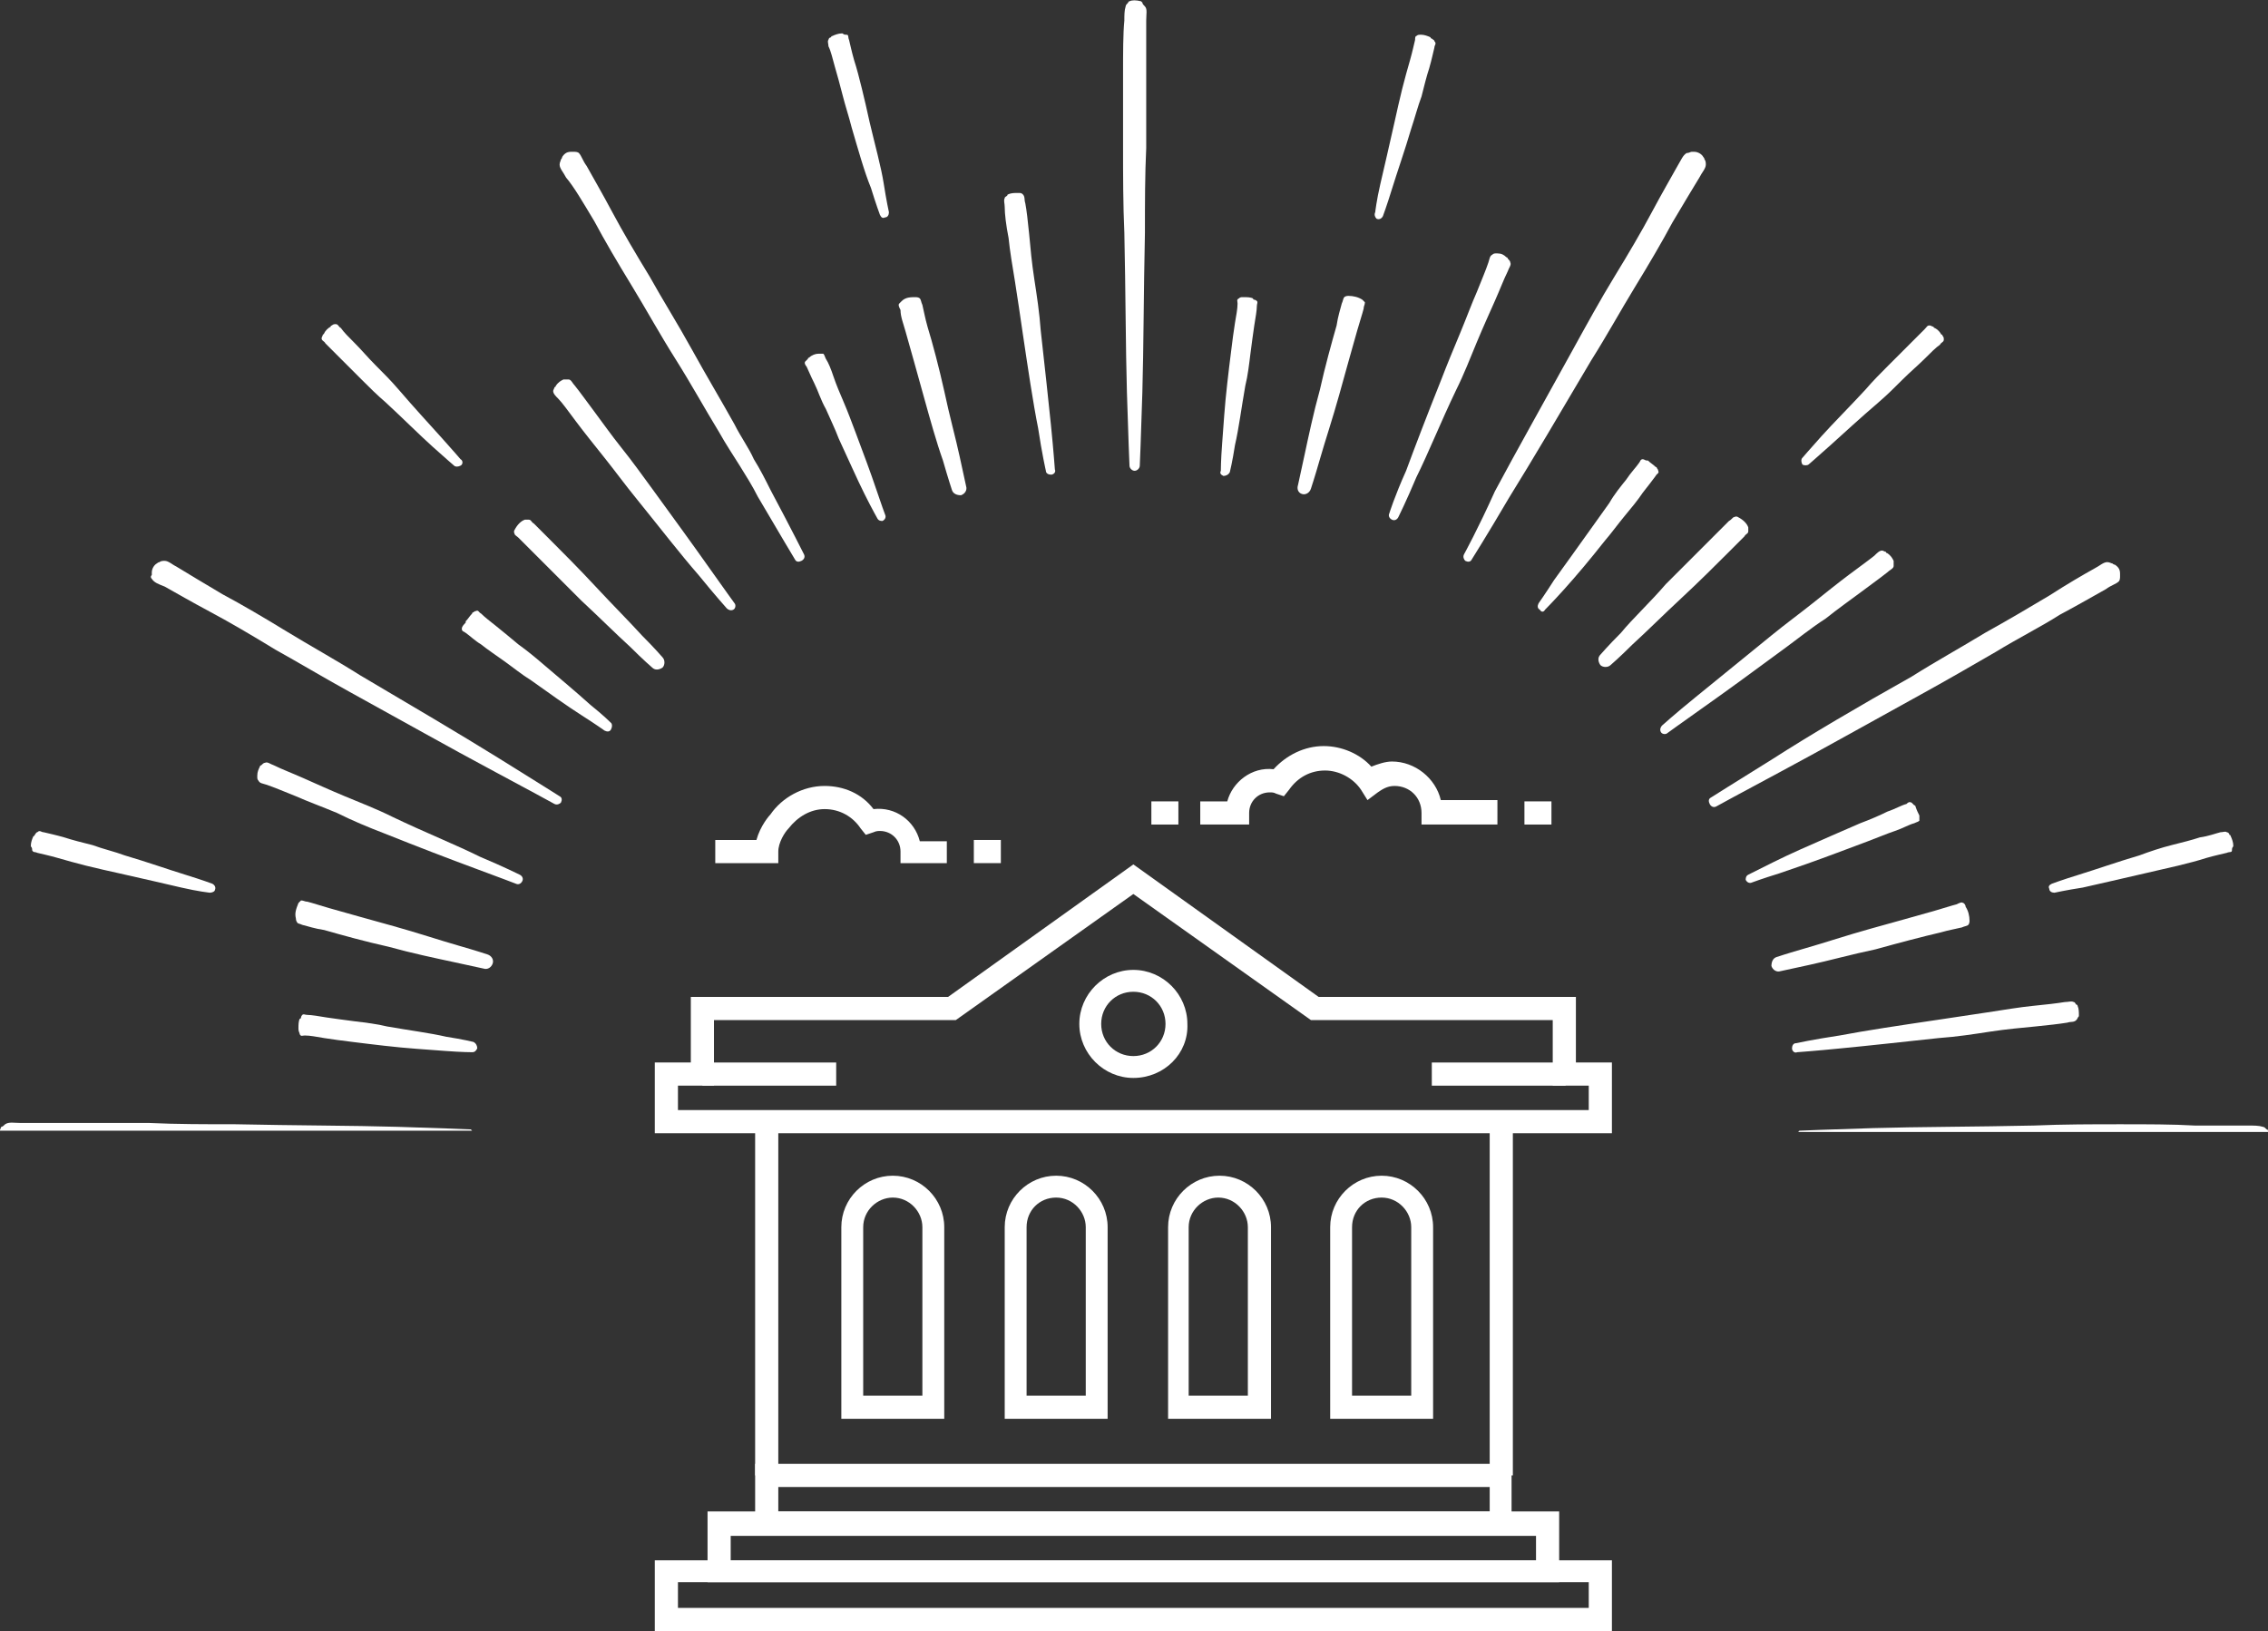 <?xml version="1.0" encoding="utf-8"?>
<!-- Generator: Adobe Illustrator 21.1.0, SVG Export Plug-In . SVG Version: 6.00 Build 0)  -->
<svg version="1.1" id="Layer_1" xmlns="http://www.w3.org/2000/svg" xmlns:xlink="http://www.w3.org/1999/xlink" x="0px" y="0px"
	 viewBox="0 0 176.3 126.8" style="enable-background:new 0 0 176.3 126.8;" xml:space="preserve">
<rect x="0" y="0" width="176.3" height="126.8" fill="#333333" stroke="none"/>
<style type="text/css">
	.st0{fill:#FFFFFF;}
</style>
<g>
	<g>
		<g>
			<g>
				<path class="st0" d="M116.5,64.1h-6v-0.9c0-1.2-0.9-2.1-2.1-2.1c-0.6,0-1,0.3-1.3,0.5l-0.8,0.6l-0.5-0.8
					c-0.6-0.9-1.7-1.5-2.8-1.5c-1.1,0-2.1,0.5-2.8,1.5l-0.4,0.5l-0.6-0.2c-0.2-0.1-0.3-0.1-0.5-0.1c-0.9,0-1.6,0.7-1.6,1.6v0.9h-3.8
					v-1.8h2.1c0.4-1.5,1.9-2.7,3.6-2.5c1-1.1,2.4-1.8,3.9-1.8c1.4,0,2.8,0.6,3.7,1.6c0.5-0.2,1.1-0.4,1.6-0.4c1.8,0,3.4,1.3,3.8,3
					h4.4V64.1z"/>
			</g>
			<g>
				<rect x="89.5" y="62.3" class="st0" width="2.1" height="1.8"/>
			</g>
			<g>
				<rect x="118.5" y="62.3" class="st0" width="2.1" height="1.8"/>
			</g>
		</g>
		<g>
			<g>
				<path class="st0" d="M73.7,67.1H70v-0.9c0-0.9-0.7-1.6-1.6-1.6c-0.1,0-0.3,0-0.5,0.1l-0.6,0.2l-0.4-0.5
					c-0.6-0.9-1.6-1.5-2.8-1.5c-1.1,0-2.1,0.6-2.8,1.5c-0.3,0.3-0.8,1.1-0.8,1.8v0.9h-4.9v-1.8h3.2c0.3-1.1,1-1.9,1.1-2
					c0.9-1.3,2.5-2.2,4.2-2.2c1.5,0,2.9,0.6,3.8,1.8c1.7-0.2,3.2,0.9,3.6,2.5h2.1V67.1z"/>
			</g>
			<g>
				<rect x="75.7" y="65.3" class="st0" width="2.1" height="1.8"/>
			</g>
		</g>
	</g>
	<g>
		<g>
			<path class="st0" d="M73.5,110.3h-8.1V95.4c0-2.2,1.8-4,4-4c2.2,0,4,1.8,4,4V110.3z M67.2,108.5h4.5V95.4c0-1.2-1-2.3-2.3-2.3
				c-1.2,0-2.3,1-2.3,2.3V108.5z"/>
		</g>
		<g>
			<path class="st0" d="M86.2,110.3h-8.1V95.4c0-2.2,1.8-4,4-4s4,1.8,4,4V110.3z M79.9,108.5h4.5V95.4c0-1.2-1-2.3-2.3-2.3
				s-2.3,1-2.3,2.3V108.5z"/>
		</g>
		<g>
			<path class="st0" d="M98.9,110.3h-8.1V95.4c0-2.2,1.8-4,4-4c2.2,0,4,1.8,4,4V110.3z M92.5,108.5h4.5V95.4c0-1.2-1-2.3-2.3-2.3
				c-1.2,0-2.3,1-2.3,2.3V108.5z"/>
		</g>
		<g>
			<path class="st0" d="M111.5,110.3h-8.1V95.4c0-2.2,1.8-4,4-4c2.2,0,4,1.8,4,4V110.3z M105.2,108.5h4.5V95.4c0-1.2-1-2.3-2.3-2.3
				s-2.3,1-2.3,2.3V108.5z"/>
		</g>
	</g>
	<g>
		<path class="st0" d="M117.6,119.3H58.7v-5.5h58.8V119.3z M60.5,117.5h55.3v-1.9H60.5V117.5z"/>
	</g>
	<g>
		<path class="st0" d="M121.2,123H55v-5.5h66.2V123z M56.8,121.3h62.6v-1.9H56.8V121.3z"/>
	</g>
	<g>
		<path class="st0" d="M125.3,126.8H50.9v-5.5h74.4V126.8z M52.7,125h70.8V123H52.7V125z"/>
	</g>
	<g>
		<path class="st0" d="M125.3,88.1H50.9v-5.5h2.8v-5.1h20l14.4-10.3l14.4,10.3h20v5.1h2.8V88.1z M52.7,86.3h70.8v-1.9h-2.8v-5.1
			h-18.8l-13.8-9.8l-13.8,9.8H55.5v5.1h-2.8V86.3z"/>
	</g>
	<g>
		<rect x="58.7" y="87.2" class="st0" width="1.8" height="27.5"/>
	</g>
	<g>
		<rect x="115.8" y="87.2" class="st0" width="1.8" height="27.5"/>
	</g>
	<g>
		<path class="st0" d="M88.1,83.8c-2.3,0-4.2-1.9-4.2-4.2c0-2.3,1.9-4.2,4.2-4.2c2.3,0,4.2,1.9,4.2,4.2
			C92.4,81.9,90.5,83.8,88.1,83.8z M88.1,77.1c-1.4,0-2.5,1.1-2.5,2.5c0,1.4,1.1,2.5,2.5,2.5c1.4,0,2.5-1.1,2.5-2.5
			C90.6,78.2,89.5,77.1,88.1,77.1z"/>
	</g>
	<g>
		<rect x="54.6" y="82.6" class="st0" width="10.4" height="1.8"/>
	</g>
	<g>
		<rect x="111.3" y="82.6" class="st0" width="10.4" height="1.8"/>
	</g>
</g>
<g>
	<path class="st0" d="M29.9,64.8c2.5,1,5.1,2,7,2.7c1.9,0.7,3.2,1.2,3.2,1.2c0.2,0.1,0.4,0,0.5-0.2c0.1-0.2,0-0.4-0.2-0.5
		c0,0-1.2-0.6-3.1-1.4c-1.8-0.9-4.3-1.9-6.8-3.1c-1.2-0.6-2.5-1.1-3.7-1.6c-1.2-0.5-2.3-1-3.2-1.4c-0.9-0.4-1.7-0.7-2.3-1
		c-0.3-0.1-0.5-0.3-0.7-0.2c-0.1,0-0.2,0.1-0.3,0.2c-0.1,0-0.1,0.1-0.1,0.1C20.1,59.8,20,60,20,60.3c0,0,0,0.1,0,0.1
		c0,0.1,0,0.2,0.1,0.3c0.1,0.2,0.3,0.2,0.6,0.3c0.6,0.2,1.3,0.5,2.3,0.9c0.9,0.4,2,0.8,3.2,1.3C27.4,63.8,28.6,64.3,29.9,64.8z"/>
	<path class="st0" d="M23.5,71.9c0.4,0.1,1,0.3,1.7,0.4c1.4,0.4,3.2,0.9,5,1.3c1.8,0.5,3.7,0.9,5.1,1.2c1.4,0.3,2.3,0.5,2.3,0.5
		c0.3,0.1,0.6-0.1,0.7-0.4c0.1-0.3-0.1-0.6-0.4-0.7c0,0-0.9-0.3-2.3-0.7c-1.4-0.4-3.2-1-5-1.5c-1.8-0.5-3.6-1-5-1.4
		c-0.7-0.2-1.3-0.4-1.7-0.5c-0.2,0-0.3-0.1-0.5-0.1c-0.1,0.1-0.2,0.2-0.2,0.2C23,70.7,22.9,71,23,71.4c0,0,0,0.2,0.1,0.3
		C23.1,71.8,23.3,71.8,23.5,71.9z"/>
	<path class="st0" d="M23.3,80.4c0.1,0.2,0.2,0.1,0.4,0.1c0.4,0,0.9,0.1,1.5,0.2c0.6,0.1,1.4,0.2,2.2,0.3c0.8,0.1,1.6,0.2,2.5,0.3
		c1.7,0.2,3.4,0.3,4.7,0.4c1.3,0.1,2.1,0.1,2.1,0.1c0.2,0,0.3-0.1,0.4-0.3c0-0.2-0.1-0.4-0.3-0.5c0,0-0.8-0.2-2.1-0.4
		c-1.3-0.3-2.9-0.5-4.6-0.8c-0.8-0.2-1.7-0.3-2.5-0.4c-0.8-0.1-1.5-0.2-2.2-0.3c-0.6-0.1-1.2-0.2-1.5-0.2c-0.2,0-0.3-0.1-0.4,0
		c-0.1,0.1-0.1,0.2-0.1,0.2c0,0.1-0.1,0.1-0.1,0.1c-0.1,0.2-0.1,0.5-0.1,0.7c0,0,0,0.1,0,0.1C23.2,80.2,23.3,80.3,23.3,80.4z"/>
	<path class="st0" d="M148.9,62.7c0,0,0-0.1-0.1-0.1c-0.1-0.1-0.1-0.1-0.2-0.2c-0.2-0.1-0.3,0-0.4,0.1c-0.4,0.1-0.9,0.4-1.5,0.6
		c-0.6,0.3-1.3,0.6-2.1,0.9c-0.7,0.3-1.6,0.7-2.3,1c-1.6,0.7-3.2,1.4-4.4,2c-1.2,0.6-2,1-2,1c-0.2,0.1-0.2,0.3-0.2,0.4
		c0.1,0.2,0.3,0.3,0.5,0.2c0,0,0.8-0.3,2.1-0.7c1.2-0.4,2.9-1,4.5-1.6c0.8-0.3,1.6-0.6,2.4-0.9c0.8-0.3,1.5-0.6,2.1-0.8
		c0.6-0.2,1.1-0.5,1.5-0.6c0.2-0.1,0.3-0.1,0.4-0.2c0-0.1,0-0.2,0-0.3c0-0.1,0-0.1,0-0.1C149.1,63.2,149,63,148.9,62.7z"/>
	<path class="st0" d="M120.1,47.4c0,0,0.6-0.6,1.5-1.6c0.9-1,2-2.3,3.1-3.7c0.6-0.7,1.1-1.4,1.6-2c0.5-0.6,1-1.2,1.4-1.8
		c0.4-0.5,0.7-0.9,1-1.3c0.1-0.2,0.3-0.2,0.2-0.4c0-0.1-0.1-0.2-0.1-0.2c0-0.1-0.1-0.1-0.1-0.1c-0.2-0.2-0.4-0.3-0.6-0.5
		c0,0-0.1,0-0.1,0c-0.1,0-0.2-0.1-0.3-0.1c-0.2,0-0.2,0.2-0.3,0.3c-0.2,0.3-0.6,0.7-1,1.3c-0.4,0.5-0.9,1.1-1.3,1.8
		c-0.5,0.7-1,1.4-1.5,2.1c-1,1.4-2,2.8-2.8,3.9c-0.7,1.1-1.2,1.8-1.2,1.8c-0.1,0.2-0.1,0.4,0.1,0.5C119.8,47.6,120,47.6,120.1,47.4z
		"/>
	<path class="st0" d="M143,80.5c-2,0.3-3.4,0.6-3.4,0.6c-0.2,0-0.3,0.2-0.3,0.4c0,0.2,0.2,0.4,0.4,0.3c0,0,1.4-0.1,3.4-0.3
		c2.1-0.2,4.8-0.5,7.6-0.8c1.4-0.1,2.7-0.3,4-0.5c1.3-0.2,2.5-0.3,3.5-0.4c1-0.1,1.9-0.2,2.5-0.3c0.3-0.1,0.5,0,0.7-0.2
		c0.1-0.1,0.1-0.2,0.2-0.3c0-0.1,0-0.1,0-0.1c0-0.2,0-0.5-0.1-0.7c0,0,0-0.1-0.1-0.1c-0.1-0.1-0.1-0.2-0.2-0.2c-0.2-0.1-0.4,0-0.7,0
		c-0.6,0.1-1.5,0.2-2.5,0.3c-1,0.1-2.2,0.3-3.5,0.5c-1.3,0.2-2.7,0.4-4,0.6C147.8,79.7,145.1,80.1,143,80.5z"/>
	<path class="st0" d="M152.6,70.2c-0.1-0.1-0.3,0-0.5,0.1c-0.4,0.1-1,0.3-1.7,0.5c-1.4,0.4-3.2,0.9-5,1.4c-1.8,0.5-3.6,1.1-5,1.5
		c-1.4,0.4-2.3,0.7-2.3,0.7c-0.3,0.1-0.4,0.4-0.4,0.7c0.1,0.3,0.4,0.5,0.7,0.4c0,0,0.9-0.2,2.3-0.5c1.4-0.3,3.2-0.8,5.1-1.2
		c1.8-0.5,3.7-1,5-1.3c0.7-0.2,1.3-0.3,1.7-0.4c0.2-0.1,0.4-0.1,0.5-0.2c0.1-0.1,0.1-0.3,0.1-0.3c0-0.4-0.1-0.8-0.3-1.1
		C152.8,70.4,152.7,70.2,152.6,70.2z"/>
	<path class="st0" d="M140.6,36.1c0,0,0.7-0.6,1.7-1.5c1-0.9,2.3-2.1,3.7-3.3c0.7-0.6,1.3-1.2,1.9-1.8c0.6-0.6,1.2-1.1,1.7-1.6
		c0.5-0.5,0.9-0.9,1.2-1.1c0.1-0.2,0.3-0.2,0.3-0.4c0-0.1,0-0.2-0.1-0.3c0-0.1-0.1-0.1-0.1-0.1c-0.1-0.2-0.3-0.4-0.5-0.5
		c0,0-0.1,0-0.1-0.1c-0.1,0-0.2-0.1-0.3-0.1c-0.2,0-0.2,0.1-0.4,0.3c-0.3,0.3-0.7,0.7-1.2,1.2c-0.5,0.5-1,1-1.6,1.6
		c-0.6,0.6-1.2,1.2-1.8,1.9c-1.2,1.3-2.5,2.6-3.4,3.6c-0.9,1-1.5,1.7-1.5,1.7c-0.1,0.1-0.1,0.3,0,0.5
		C140.2,36.2,140.5,36.2,140.6,36.1z"/>
	<path class="st0" d="M129.2,56.4c-0.1,0.1-0.2,0.3-0.1,0.5c0.1,0.2,0.4,0.2,0.5,0.1c0,0,1.1-0.8,2.8-2c1.7-1.2,3.9-2.8,6.2-4.5
		c1.1-0.8,2.2-1.7,3.3-2.4c1-0.8,2-1.5,2.8-2.1c0.8-0.6,1.5-1.1,2-1.5c0.2-0.2,0.5-0.3,0.5-0.5c0-0.1,0-0.2,0-0.3c0-0.1,0-0.1,0-0.1
		c-0.1-0.2-0.2-0.4-0.5-0.6c0,0-0.1,0-0.1-0.1c-0.1,0-0.2-0.1-0.3-0.1c-0.2,0-0.4,0.2-0.6,0.4c-0.5,0.4-1.2,0.9-2,1.5
		c-0.8,0.6-1.8,1.4-2.8,2.2c-1,0.8-2.1,1.6-3.2,2.5c-2.1,1.7-4.3,3.5-5.9,4.8C130.2,55.5,129.2,56.4,129.2,56.4z"/>
	<path class="st0" d="M137.8,59c-2.9,1.8-4.8,3-4.8,3c-0.2,0.1-0.2,0.3-0.1,0.5c0.1,0.2,0.3,0.3,0.5,0.2c0,0,2-1.1,5-2.7
		c3-1.6,6.9-3.8,10.9-6c2-1.1,3.9-2.2,5.8-3.3c1.8-1.1,3.6-2,5-2.9c1.5-0.8,2.7-1.5,3.6-2c0.4-0.3,0.8-0.4,1-0.6
		c0.1-0.1,0.1-0.3,0.1-0.4c0-0.1,0-0.2,0-0.2c0-0.3-0.1-0.5-0.4-0.7c0,0-0.1,0-0.2-0.1c-0.1,0-0.2-0.1-0.4-0.1c-0.3,0-0.6,0.3-1,0.5
		c-0.9,0.5-2.1,1.2-3.5,2.1c-1.5,0.9-3.2,1.9-5,2.9c-1.8,1.1-3.8,2.2-5.7,3.4C144.5,54.9,140.6,57.2,137.8,59z"/>
	<path class="st0" d="M164.8,87.4c-2.1,0-4.4,0-6.7,0.1c-4.5,0.1-9.1,0.1-12.5,0.2c-3.4,0.1-5.7,0.2-5.7,0.2c0,0-0.1,0-0.1,0.1h36.5
		c0,0,0,0,0-0.1c0,0,0-0.1-0.1-0.1c-0.1-0.1-0.2-0.2-0.3-0.2c-0.3-0.1-0.7-0.1-1.2-0.1c-1,0-2.4,0-4.1,0
		C168.9,87.4,166.9,87.4,164.8,87.4z"/>
	<path class="st0" d="M107,17c0.2,0.1,0.4,0,0.5-0.2c0,0,0.3-0.8,0.7-2.1c0.4-1.3,1-3,1.5-4.7c0.3-0.9,0.5-1.7,0.8-2.5
		c0.2-0.8,0.4-1.6,0.6-2.2c0.2-0.7,0.3-1.2,0.4-1.6c0-0.2,0.2-0.3,0-0.5c0-0.1-0.1-0.1-0.2-0.2c-0.1,0-0.1-0.1-0.1-0.1
		c-0.2-0.1-0.5-0.2-0.7-0.2c0,0-0.1,0-0.1,0c-0.1,0-0.2,0-0.3,0.1C110,2.8,110,3,110,3.1c-0.1,0.4-0.2,0.9-0.4,1.6
		c-0.2,0.7-0.4,1.4-0.6,2.2c-0.2,0.8-0.4,1.7-0.6,2.6c-0.4,1.8-0.8,3.5-1.1,4.8c-0.3,1.3-0.4,2.2-0.4,2.2
		C106.8,16.7,106.9,16.9,107,17z"/>
	<path class="st0" d="M108,39.9c-0.1,0.2,0,0.4,0.2,0.5c0.2,0.1,0.4,0,0.5-0.2c0,0,0.6-1.2,1.4-3.1c0.9-1.8,1.9-4.3,3.1-6.8
		c0.6-1.2,1.1-2.5,1.6-3.7c0.5-1.2,1-2.3,1.4-3.2c0.4-0.9,0.7-1.7,1-2.3c0.1-0.3,0.3-0.5,0.2-0.7c0-0.1-0.1-0.2-0.2-0.3
		c0-0.1-0.1-0.1-0.1-0.1c-0.2-0.2-0.4-0.3-0.7-0.3c0,0-0.1,0-0.1,0c-0.1,0-0.2,0-0.3,0.1c-0.2,0.1-0.2,0.3-0.3,0.6
		c-0.2,0.6-0.5,1.3-0.9,2.3c-0.4,0.9-0.8,2-1.3,3.2c-0.5,1.2-1,2.4-1.5,3.7c-1,2.5-2,5.1-2.7,7C108.4,38.6,108,39.9,108,39.9z"/>
	<path class="st0" d="M113.8,43.1c-0.1,0.2,0,0.4,0.1,0.5c0.2,0.1,0.4,0.1,0.5-0.1l0,0c0,0,1.2-1.9,2.9-4.8
		c1.8-2.9,4.1-6.8,6.4-10.7c1.2-1.9,2.3-3.9,3.4-5.7c1.1-1.8,2.1-3.5,2.9-5c0.9-1.5,1.6-2.7,2.1-3.5c0.2-0.4,0.5-0.7,0.5-1
		c0-0.1,0-0.3-0.1-0.4c0-0.1-0.1-0.2-0.1-0.2c-0.1-0.2-0.4-0.4-0.7-0.4c0,0-0.1,0-0.2,0c-0.1,0-0.2,0.1-0.4,0.1
		c-0.3,0.2-0.4,0.5-0.7,1c-0.5,0.9-1.2,2.1-2,3.6c-0.8,1.5-1.8,3.2-2.9,5c-1.1,1.8-2.2,3.8-3.3,5.8c-2.2,4-4.4,7.9-6,10.9
		C114.9,41.1,113.8,43.1,113.8,43.1z"/>
	<path class="st0" d="M159.5,68.7c-0.2,0.1-0.3,0.2-0.2,0.4c0,0.2,0.2,0.3,0.4,0.3c0,0,0.9-0.2,2.2-0.4c1.3-0.3,3.1-0.7,4.8-1.1
		c0.9-0.2,1.7-0.4,2.6-0.6c0.8-0.2,1.6-0.4,2.2-0.6c0.7-0.2,1.2-0.3,1.6-0.4c0.2-0.1,0.4,0,0.4-0.2c0-0.1,0-0.2,0.1-0.3
		c0-0.1,0-0.1,0-0.1c0-0.2-0.1-0.5-0.2-0.7c0,0,0-0.1-0.1-0.1c0-0.1-0.1-0.2-0.2-0.2c-0.1-0.1-0.3,0-0.5,0c-0.4,0.1-0.9,0.3-1.6,0.4
		c-0.6,0.2-1.4,0.4-2.2,0.6c-0.8,0.2-1.7,0.5-2.5,0.8c-1.7,0.5-3.4,1.1-4.7,1.5C160.3,68.4,159.5,68.7,159.5,68.7z"/>
	<path class="st0" d="M126,49.2c-1,1-1.6,1.7-1.6,1.7c-0.2,0.2-0.2,0.5,0,0.8c0.2,0.2,0.6,0.2,0.8,0c0,0,0.7-0.6,1.7-1.6
		c1.1-1,2.4-2.3,3.8-3.6c1.4-1.3,2.7-2.6,3.7-3.6c0.5-0.5,0.9-0.9,1.2-1.2c0.1-0.2,0.3-0.2,0.3-0.4c0-0.1,0-0.3,0-0.3
		c-0.1-0.3-0.4-0.6-0.8-0.8c0,0-0.1-0.1-0.3,0c-0.1,0-0.2,0.2-0.4,0.3c-0.3,0.3-0.7,0.7-1.2,1.2c-1,1-2.3,2.3-3.7,3.7
		C128.3,46.8,126.9,48.1,126,49.2z"/>
	<path class="st0" d="M101.2,38.4c0.3,0.1,0.6-0.1,0.7-0.4c0,0,0.3-0.9,0.7-2.3c0.4-1.4,1-3.2,1.5-5c0.5-1.8,1-3.6,1.4-5
		c0.2-0.7,0.4-1.3,0.5-1.7c0-0.2,0.1-0.3,0.1-0.5c-0.1-0.1-0.2-0.2-0.2-0.2c-0.3-0.2-0.7-0.3-1.1-0.3c0,0-0.2,0-0.3,0.1
		c-0.1,0.1-0.1,0.3-0.2,0.5c-0.1,0.4-0.3,1-0.4,1.7c-0.4,1.4-0.9,3.2-1.3,5c-0.5,1.8-0.9,3.7-1.2,5.1c-0.3,1.4-0.5,2.3-0.5,2.3
		C100.8,38,100.9,38.3,101.2,38.4z"/>
	<path class="st0" d="M44.8,32.8c0.6,0.8,1.4,1.8,2.2,2.8c0.8,1,1.6,2.1,2.5,3.2c1.7,2.1,3.4,4.3,4.8,5.9c1.3,1.6,2.2,2.6,2.2,2.6
		c0.1,0.1,0.3,0.2,0.5,0.1c0.2-0.1,0.2-0.4,0.1-0.5c0,0-0.8-1.1-2-2.8c-1.2-1.7-2.8-3.9-4.4-6.1c-0.8-1.1-1.6-2.2-2.4-3.2
		c-0.8-1-1.5-2-2.1-2.8c-0.6-0.8-1.1-1.5-1.5-2c-0.2-0.2-0.3-0.5-0.5-0.5c-0.1,0-0.2,0-0.3,0c-0.1,0-0.1,0-0.1,0
		c-0.2,0.1-0.4,0.2-0.6,0.5c0,0,0,0.1-0.1,0.1c0,0.1-0.1,0.2-0.1,0.3c0,0.2,0.2,0.4,0.4,0.6C43.7,31.3,44.2,32,44.8,32.8z"/>
	<path class="st0" d="M25.3,26.7c0.3,0.3,0.7,0.7,1.2,1.2c0.5,0.5,1,1,1.6,1.6c0.6,0.6,1.2,1.2,1.9,1.8c1.3,1.2,2.6,2.5,3.6,3.4
		c1,0.9,1.7,1.5,1.7,1.5c0.1,0.1,0.3,0.1,0.5,0c0.2-0.1,0.2-0.4,0-0.5c0,0-0.6-0.7-1.5-1.7c-0.9-1-2.1-2.3-3.3-3.7
		c-0.6-0.7-1.2-1.3-1.8-1.9c-0.6-0.6-1.1-1.2-1.6-1.7c-0.5-0.5-0.9-0.9-1.1-1.2c-0.2-0.1-0.2-0.3-0.4-0.3c-0.1,0-0.2,0-0.3,0.1
		c-0.1,0-0.1,0.1-0.1,0.1c-0.2,0.1-0.4,0.3-0.5,0.5c0,0,0,0.1-0.1,0.1c0,0.1-0.1,0.2-0.1,0.3C25,26.5,25.2,26.5,25.3,26.7z"/>
	<path class="st0" d="M40.3,41.8c0.3,0.3,0.7,0.7,1.2,1.2c1,1,2.3,2.3,3.7,3.7c1.4,1.3,2.7,2.6,3.8,3.6c1,1,1.7,1.6,1.7,1.6
		c0.2,0.2,0.5,0.2,0.8,0c0.2-0.2,0.2-0.6,0-0.8c0,0-0.6-0.7-1.6-1.7c-1-1.1-2.3-2.4-3.6-3.8c-1.3-1.4-2.6-2.7-3.6-3.7
		c-0.5-0.5-0.9-0.9-1.2-1.2c-0.2-0.1-0.2-0.3-0.4-0.3c-0.1,0-0.3,0-0.3,0c-0.3,0.1-0.6,0.4-0.8,0.8c0,0-0.1,0.1,0,0.3
		C40,41.6,40.2,41.7,40.3,41.8z"/>
	<path class="st0" d="M36.7,87.9c0,0-0.1-0.1-0.1-0.1c0,0-2.3-0.1-5.7-0.2c-3.4-0.1-8-0.1-12.6-0.2c-2.3,0-4.6,0-6.7-0.1
		c-2.1,0-4.1,0-5.9,0c-1.7,0-3.1,0-4.1,0c-0.5,0-0.9-0.1-1.2,0.1c-0.1,0.1-0.2,0.2-0.3,0.2C0,87.8,0,87.9,0,87.8c0,0,0,0,0,0.1H36.7
		z"/>
	<path class="st0" d="M2.5,66.1c0.1,0.2,0.2,0.1,0.4,0.2c0.4,0.1,0.9,0.2,1.6,0.4c0.7,0.2,1.4,0.4,2.2,0.6c0.8,0.2,1.7,0.4,2.6,0.6
		c1.8,0.4,3.5,0.8,4.8,1.1c1.3,0.3,2.2,0.4,2.2,0.4c0.2,0,0.4-0.1,0.4-0.2c0.1-0.2,0-0.4-0.2-0.5c0,0-0.8-0.3-2.1-0.7
		c-1.3-0.4-3-1-4.7-1.5C8.9,66.2,8,66,7.2,65.7c-0.8-0.2-1.6-0.4-2.2-0.6c-0.7-0.2-1.2-0.3-1.6-0.4c-0.2,0-0.3-0.2-0.5,0
		c-0.1,0-0.1,0.1-0.2,0.2c0,0.1-0.1,0.1-0.1,0.1c-0.1,0.2-0.2,0.5-0.2,0.7c0,0,0,0.1,0,0.1C2.5,65.9,2.5,66,2.5,66.1z"/>
	<path class="st0" d="M11.8,45c0.2,0.3,0.5,0.4,1,0.6c0.9,0.5,2.1,1.2,3.6,2c1.5,0.8,3.2,1.8,5,2.9c1.8,1,3.8,2.2,5.8,3.3
		c4,2.2,7.9,4.4,10.9,6c3,1.6,5,2.7,5,2.7c0.2,0.1,0.4,0,0.5-0.1c0.1-0.2,0.1-0.4-0.1-0.5l0,0c0,0-1.9-1.2-4.8-3
		c-2.9-1.8-6.8-4.1-10.7-6.4c-1.9-1.2-3.9-2.3-5.7-3.4c-1.8-1.1-3.5-2.1-5-2.9c-1.5-0.9-2.7-1.6-3.5-2.1c-0.4-0.2-0.7-0.5-1-0.5
		c-0.1,0-0.3,0-0.4,0.1c-0.1,0-0.2,0.1-0.2,0.1c-0.2,0.1-0.4,0.4-0.4,0.7c0,0,0,0.1,0,0.2C11.7,44.8,11.7,44.9,11.8,45z"/>
	<path class="st0" d="M35.9,48.9c0,0.2,0.2,0.2,0.3,0.3c0.3,0.2,0.7,0.6,1.2,0.9c0.5,0.4,1.1,0.8,1.8,1.3c0.7,0.5,1.3,1,2.1,1.5
		c1.4,1,2.8,2,3.9,2.7c1.1,0.7,1.8,1.2,1.8,1.2c0.2,0.1,0.4,0.1,0.5-0.1c0.1-0.2,0.1-0.4,0-0.5c0,0-0.6-0.6-1.6-1.4
		c-1-0.9-2.3-2-3.6-3.1c-0.7-0.6-1.3-1.1-2-1.6c-0.6-0.5-1.2-1-1.7-1.4c-0.5-0.4-0.9-0.7-1.2-1c-0.2-0.1-0.2-0.3-0.4-0.2
		c-0.1,0-0.2,0.1-0.2,0.1c-0.1,0-0.1,0.1-0.1,0.1c-0.2,0.2-0.3,0.4-0.5,0.6c0,0,0,0.1,0,0.1C35.9,48.7,35.9,48.8,35.9,48.9z"/>
	<path class="st0" d="M87.3,5.7c0,1.7,0,3.7,0,5.8c0,2.1,0,4.4,0.1,6.6c0.1,4.5,0.1,9,0.2,12.4c0.1,3.4,0.2,5.7,0.2,5.7
		c0,0.2,0.2,0.4,0.4,0.4c0.2,0,0.4-0.2,0.4-0.4c0,0,0.1-2.3,0.2-5.7c0.1-3.4,0.1-7.9,0.2-12.4c0-2.3,0-4.5,0.1-6.6
		c0-2.1,0-4.1,0-5.8c0-1.7,0-3.1,0-4.1c0-0.5,0.1-0.9-0.1-1.1c-0.1-0.1-0.2-0.2-0.2-0.3c-0.1-0.1-0.1-0.1-0.1-0.1
		C88.3,0,88,0,87.8,0.1c0,0-0.1,0-0.1,0.1c-0.1,0.1-0.2,0.2-0.2,0.3c-0.1,0.3-0.1,0.7-0.1,1.1C87.3,2.6,87.3,4.1,87.3,5.7z"/>
	<path class="st0" d="M95.1,37c0.2,0,0.4-0.1,0.5-0.3c0,0,0.2-0.8,0.4-2.1c0.3-1.3,0.5-2.9,0.8-4.6c0.2-0.8,0.3-1.7,0.4-2.5
		c0.1-0.8,0.2-1.5,0.3-2.2c0.1-0.6,0.2-1.2,0.2-1.5c0-0.2,0.1-0.3,0-0.4c-0.1-0.1-0.2-0.1-0.2-0.1c-0.1,0-0.1-0.1-0.1-0.1
		c-0.2-0.1-0.5-0.1-0.7-0.1c0,0-0.1,0-0.1,0c-0.1,0-0.2,0-0.3,0.1c-0.2,0.1-0.1,0.2-0.1,0.4c0,0.4-0.1,0.9-0.2,1.5
		c-0.1,0.6-0.2,1.4-0.3,2.2c-0.1,0.8-0.2,1.6-0.3,2.5c-0.2,1.7-0.3,3.4-0.4,4.7c-0.1,1.3-0.1,2.1-0.1,2.1
		C94.8,36.8,94.9,36.9,95.1,37z"/>
	<path class="st0" d="M78.4,18.5c0.1,1,0.3,2.2,0.5,3.4c0.2,1.3,0.4,2.6,0.6,4c0.4,2.7,0.8,5.4,1.2,7.4c0.3,2,0.6,3.3,0.6,3.3
		c0,0.2,0.2,0.3,0.4,0.3c0.2,0,0.4-0.2,0.3-0.4c0,0-0.1-1.4-0.3-3.4c-0.2-2-0.5-4.7-0.8-7.4c-0.1-1.4-0.3-2.7-0.5-4
		c-0.2-1.3-0.3-2.4-0.4-3.5c-0.1-1-0.2-1.9-0.3-2.4c-0.1-0.3,0-0.5-0.2-0.7c-0.1-0.1-0.2-0.1-0.3-0.1c-0.1,0-0.1,0-0.1,0
		c-0.2,0-0.5,0-0.7,0.1c0,0-0.1,0-0.1,0.1c-0.1,0.1-0.2,0.1-0.2,0.2c-0.1,0.2,0,0.4,0,0.7C78.1,16.6,78.2,17.5,78.4,18.5z"/>
	<path class="st0" d="M63.3,29.8c0.3,0.6,0.5,1.3,0.9,2c0.3,0.7,0.7,1.5,1,2.3c0.7,1.5,1.4,3.1,2,4.3c0.6,1.2,1,1.9,1,1.9
		c0.1,0.2,0.3,0.2,0.4,0.2c0.2-0.1,0.3-0.3,0.2-0.5c0,0-0.3-0.8-0.7-2c-0.4-1.2-1-2.8-1.6-4.4c-0.3-0.8-0.6-1.6-0.9-2.3
		c-0.3-0.7-0.6-1.4-0.8-2c-0.2-0.6-0.4-1.1-0.6-1.4c-0.1-0.2-0.1-0.3-0.2-0.4c-0.1,0-0.2,0-0.3,0c-0.1,0-0.1,0-0.1,0
		c-0.2,0-0.5,0.1-0.7,0.3c0,0-0.1,0-0.1,0.1c-0.1,0.1-0.1,0.1-0.2,0.2c-0.1,0.1,0,0.3,0.1,0.4C62.8,28.7,63,29.2,63.3,29.8z"/>
	<path class="st0" d="M46.2,17.2c0.8,1.5,1.8,3.2,2.9,5c1.1,1.8,2.2,3.8,3.4,5.7c1.2,1.9,2.3,3.9,3.4,5.7c0.5,0.9,1.1,1.8,1.6,2.6
		c0.5,0.8,1,1.6,1.4,2.4c1.7,2.9,2.9,4.9,2.9,4.9l0,0c0.1,0.2,0.3,0.2,0.5,0.1c0.2-0.1,0.3-0.3,0.2-0.5c0,0-1-2-2.6-5
		c-0.4-0.8-0.8-1.6-1.3-2.4c-0.4-0.9-1-1.7-1.5-2.7c-1-1.8-2.2-3.8-3.3-5.8c-1.1-2-2.3-3.9-3.3-5.7c-1.1-1.8-2.1-3.5-2.9-5
		c-0.8-1.5-1.5-2.7-2-3.6c-0.3-0.4-0.4-0.8-0.6-1c-0.1-0.1-0.3-0.1-0.4-0.1c-0.1,0-0.2,0-0.2,0c-0.3,0-0.5,0.1-0.7,0.4
		c0,0,0,0.1-0.1,0.2c0,0.1-0.1,0.2-0.1,0.4c0,0.3,0.3,0.6,0.5,1C44.6,14.5,45.3,15.7,46.2,17.2z"/>
	<path class="st0" d="M70.4,25.8c0.4,1.4,0.9,3.2,1.4,5c0.5,1.8,1,3.6,1.5,5c0.4,1.4,0.7,2.3,0.7,2.3c0.1,0.3,0.4,0.4,0.7,0.4
		c0.3-0.1,0.5-0.4,0.4-0.7c0,0-0.2-0.9-0.5-2.3c-0.3-1.4-0.8-3.2-1.2-5.1c-0.4-1.8-0.9-3.7-1.3-5c-0.2-0.7-0.3-1.3-0.4-1.7
		c-0.1-0.2-0.1-0.4-0.2-0.5c-0.1-0.1-0.3-0.1-0.3-0.1c-0.4,0-0.8,0-1.1,0.3c0,0-0.1,0.1-0.2,0.2c-0.1,0.1,0,0.3,0.1,0.5
		C70,24.6,70.2,25.1,70.4,25.8z"/>
	<path class="st0" d="M64.9,5.2c0.2,0.7,0.4,1.4,0.6,2.2c0.2,0.8,0.5,1.7,0.7,2.5c0.5,1.7,1,3.5,1.5,4.7c0.4,1.3,0.7,2.1,0.7,2.1
		c0.1,0.2,0.2,0.3,0.4,0.2c0.2,0,0.3-0.2,0.3-0.4c0,0-0.2-0.9-0.4-2.2c-0.2-1.3-0.7-3.1-1.1-4.8c-0.2-0.9-0.4-1.8-0.6-2.6
		c-0.2-0.8-0.4-1.6-0.6-2.2c-0.2-0.7-0.3-1.2-0.4-1.6c-0.1-0.2,0-0.4-0.2-0.4c-0.1,0-0.2,0-0.3-0.1c-0.1,0-0.1,0-0.1,0
		c-0.2,0-0.5,0.1-0.7,0.2c0,0-0.1,0-0.1,0.1c-0.1,0-0.2,0.1-0.2,0.2c-0.1,0.1,0,0.3,0,0.5C64.6,4,64.7,4.5,64.9,5.2z"/>
</g>
</svg>

